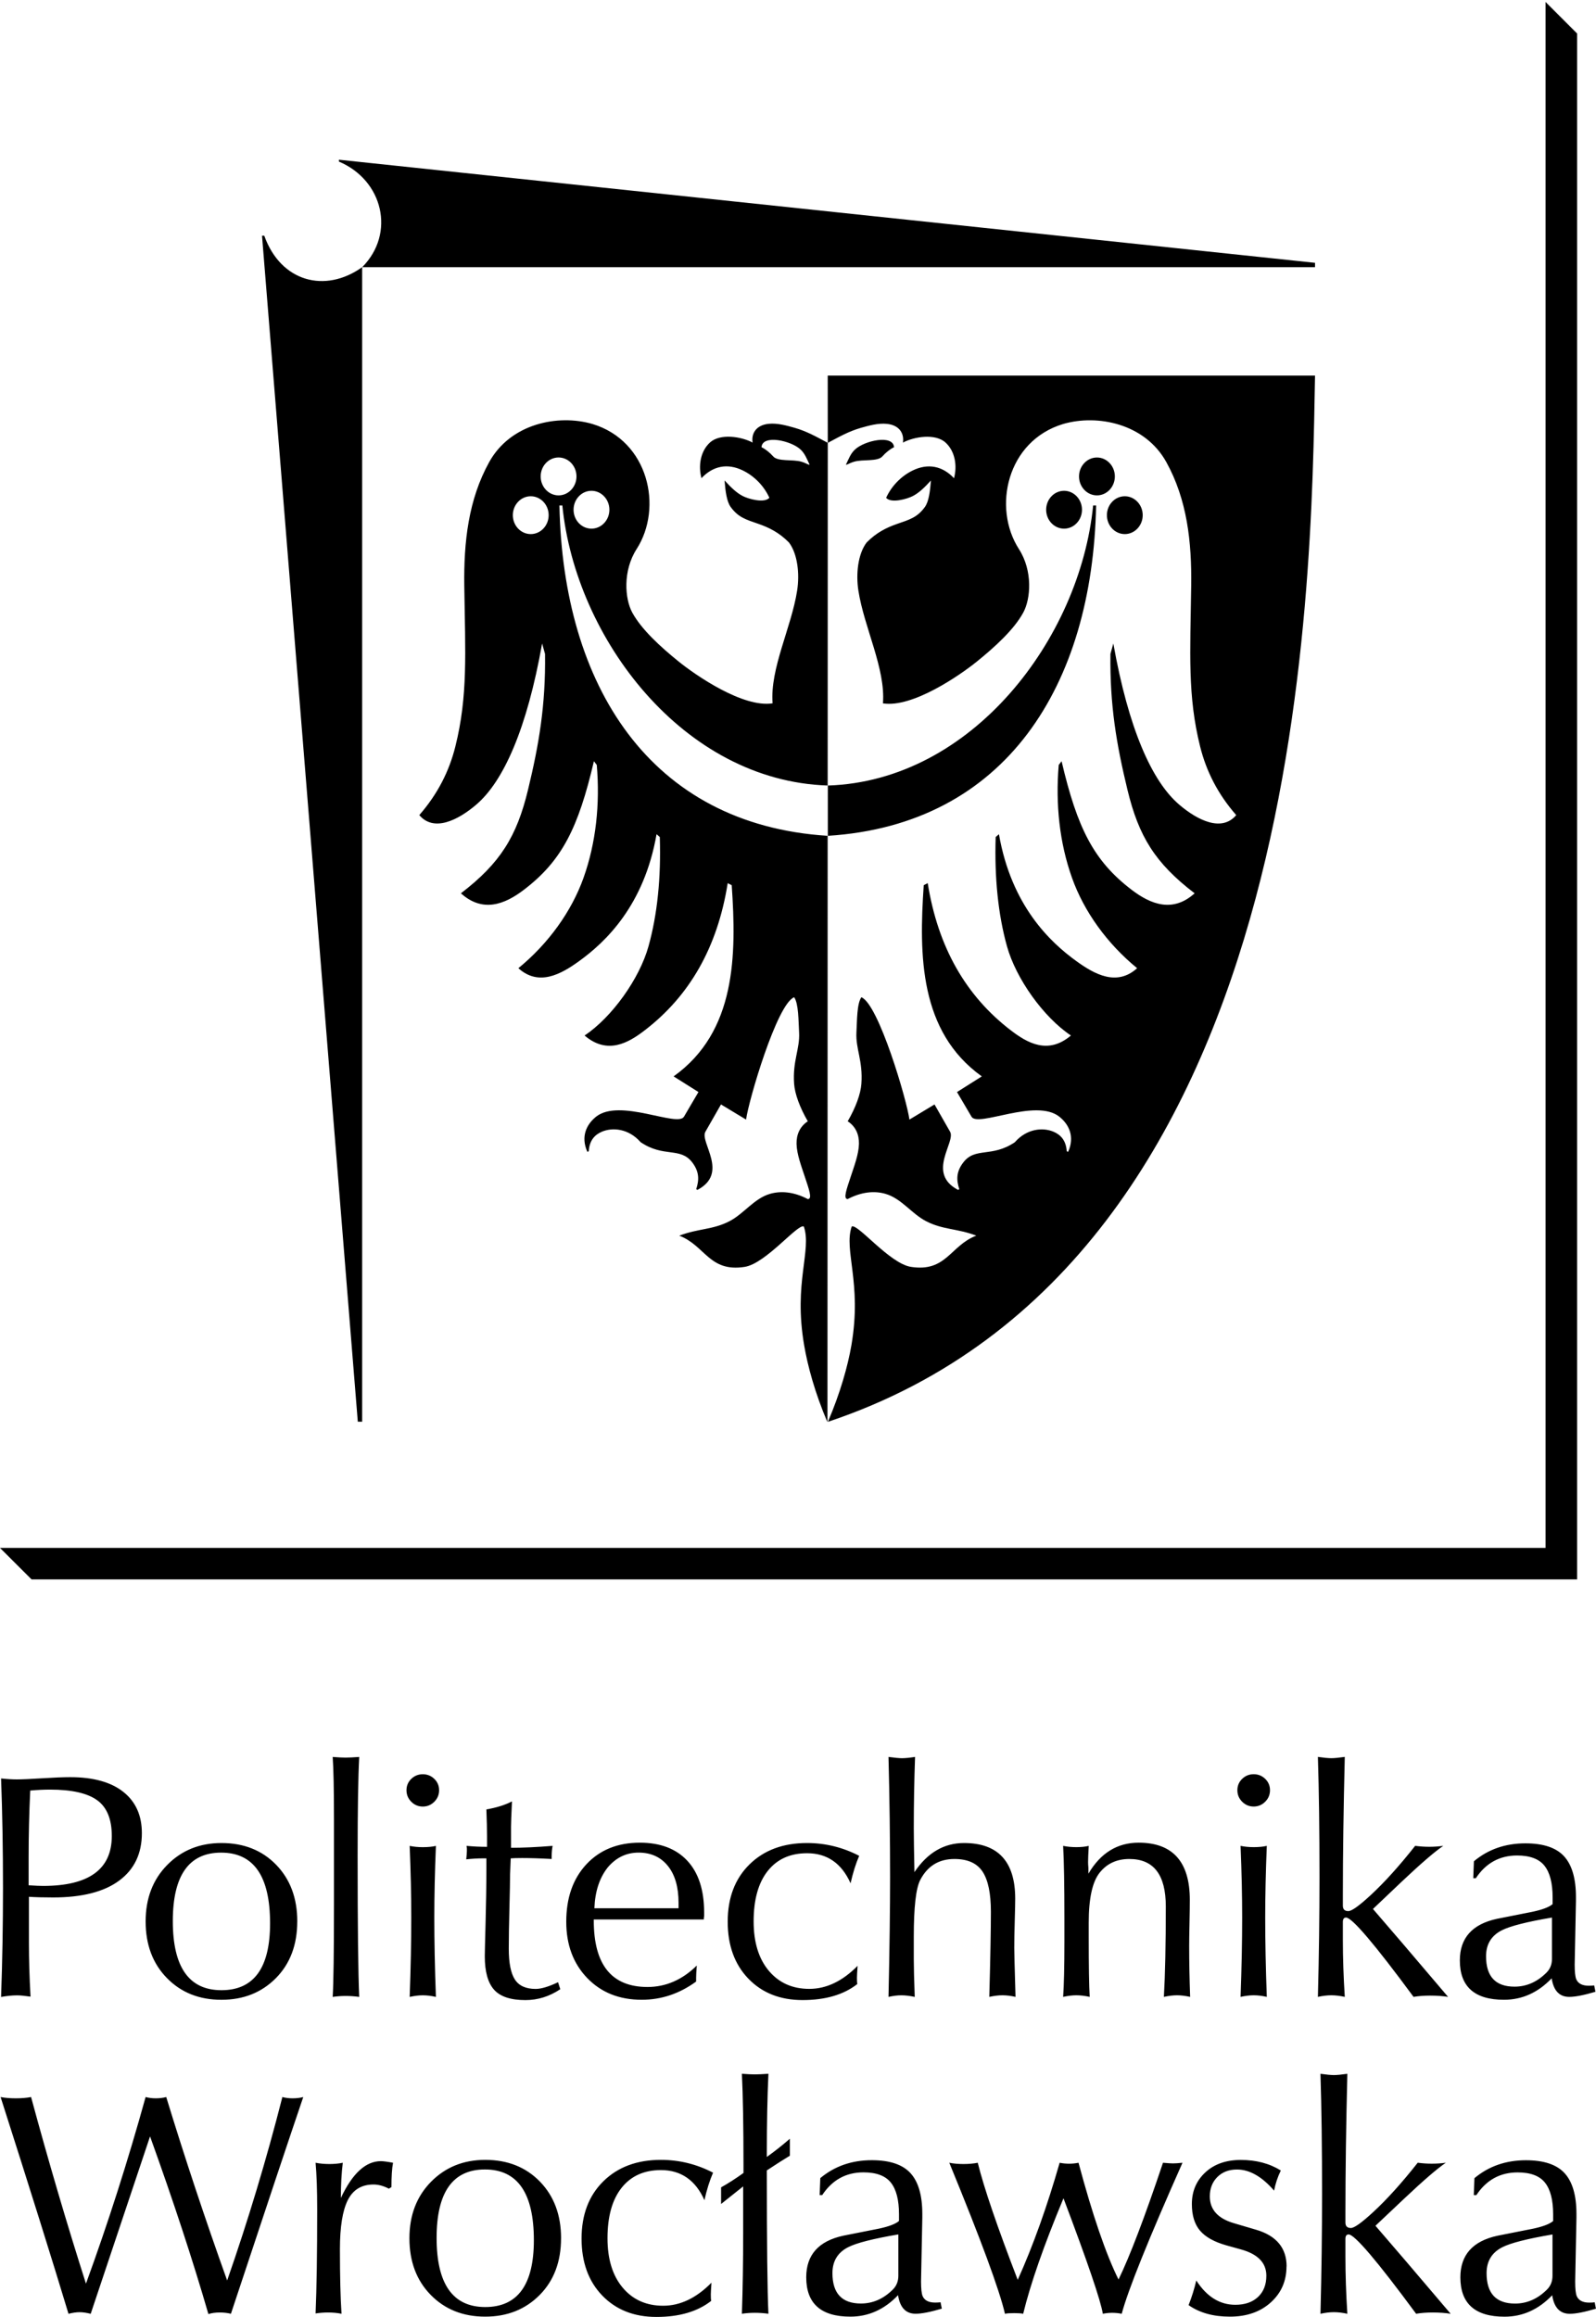 <?xml version="1.0" encoding="UTF-8" standalone="no"?>
<svg
   xmlns:dc="http://purl.org/dc/elements/1.1/"
   xmlns:cc="http://creativecommons.org/ns#"
   xmlns:rdf="http://www.w3.org/1999/02/22-rdf-syntax-ns#"
   xmlns:svg="http://www.w3.org/2000/svg"
   xmlns="http://www.w3.org/2000/svg"
   id="svg2"
   version="1.1"
   xml:space="preserve"
   width="64"
   height="92.903"
   viewBox="0 0 64 92.903"><defs
     id="defs6" /><path
     id="path84"
     style="fill:#000000;fill-opacity:1;fill-rule:evenodd;stroke:none"
     d="m 52.733,10.538 0,0.175 -38.209,0 C 15.871,9.356 15.359,7.224 13.59,6.479 l 0,-0.075 39.143,4.134 z m -38.209,46.467 -0.176,0 -3.841,-47.554 0.09,0 c 0.663,1.854 2.442,2.319 3.926,1.262 l 0,46.292 z M 35.85,17.932 c -0.169,0.081 -0.332,0.218 -0.461,0.362 -0.189,0.227 -0.795,0.114 -1.14,0.219 -0.212,0.063 -0.31,0.15 -0.324,0.111 0.105,-0.213 0.178,-0.429 0.356,-0.596 0.38,-0.364 1.539,-0.618 1.57,-0.095 z M 52.733,15.058 C 52.572,23.679 52.431,50.58 33.216,57.004 l -0.014,0 c 0.492,-1.151 0.795,-2.228 0.94,-3.068 0.107,-0.63 0.142,-1.182 0.138,-1.671 -0.005,-0.489 -0.049,-0.916 -0.094,-1.292 -0.091,-0.756 -0.196,-1.315 -0.033,-1.795 0.234,-0.134 1.518,1.485 2.375,1.618 1.423,0.22 1.574,-0.851 2.621,-1.252 -0.768,-0.292 -1.34,-0.231 -2.011,-0.578 -0.582,-0.299 -0.99,-0.914 -1.633,-1.098 -0.445,-0.129 -0.96,-0.078 -1.512,0.209 -0.192,0 -0.046,-0.389 0.123,-0.903 0.13,-0.398 0.319,-0.888 0.328,-1.31 0.008,-0.377 -0.135,-0.7 -0.451,-0.905 0.321,-0.551 0.521,-1.101 0.549,-1.503 0.067,-0.919 -0.234,-1.4 -0.199,-2.059 0.026,-0.471 0.016,-1.154 0.198,-1.411 0.691,0.264 1.836,4.171 1.927,4.905 l 1.006,-0.607 0.625,1.094 c 0.237,0.416 -0.963,1.66 0.321,2.333 l 0.048,-0.03 c -0.12,-0.369 -0.127,-0.697 0.159,-1.07 0.48,-0.631 1.139,-0.184 2.069,-0.813 0.481,-0.55 1.124,-0.598 1.544,-0.423 0.289,0.12 0.509,0.349 0.536,0.786 l 0.057,0.024 c 0.274,-0.617 0.029,-1.105 -0.352,-1.409 -0.944,-0.753 -3.266,0.438 -3.523,0 l -0.582,-0.989 0.995,-0.628 C 36.863,41.366 36.851,38.293 37.042,35.493 l 0.16,-0.083 c 0.411,2.579 1.535,4.521 3.321,5.894 0.672,0.517 1.502,0.995 2.421,0.216 -1.105,-0.739 -2.202,-2.281 -2.563,-3.574 -0.354,-1.269 -0.506,-2.744 -0.454,-4.384 l 0.131,-0.113 c 0.499,2.867 2.055,4.329 3.1,5.085 0.739,0.536 1.627,1.022 2.441,0.287 -1.199,-0.981 -2.13,-2.27 -2.61,-3.619 -0.503,-1.407 -0.667,-2.962 -0.534,-4.53 l 0.115,-0.15 c 0.625,2.672 1.284,3.995 2.812,5.158 0.769,0.587 1.651,0.925 2.523,0.138 C 46.315,34.605 45.661,33.527 45.213,31.674 44.769,29.841 44.502,28.273 44.529,26.222 l 0.116,-0.421 c 0.605,3.406 1.542,5.525 2.643,6.463 0.741,0.634 1.707,1.103 2.285,0.419 -0.736,-0.841 -1.201,-1.758 -1.448,-2.751 -0.505,-2.028 -0.397,-3.718 -0.358,-6.436 0.026,-1.773 -0.166,-3.466 -0.998,-4.969 -0.854,-1.542 -2.757,-1.929 -4.139,-1.526 -2.256,0.681 -2.837,3.356 -1.772,5.013 0.563,0.874 0.475,1.998 0.175,2.548 -0.367,0.676 -1.128,1.372 -1.868,1.97 -0.669,0.54 -2.573,1.86 -3.759,1.67 0.056,-0.695 -0.133,-1.452 -0.363,-2.222 -0.231,-0.769 -0.505,-1.552 -0.621,-2.295 -0.106,-0.676 -0.018,-1.472 0.328,-1.931 0.399,-0.406 0.807,-0.601 1.21,-0.742 0.517,-0.179 0.821,-0.263 1.124,-0.678 0.16,-0.216 0.212,-0.626 0.247,-1.068 -0.272,0.297 -0.487,0.501 -0.731,0.626 -0.222,0.115 -0.865,0.299 -1.066,0.069 0.212,-0.468 0.598,-0.868 1.062,-1.095 0.619,-0.303 1.205,-0.179 1.66,0.309 0.132,-0.487 0.051,-1.073 -0.34,-1.431 -0.408,-0.372 -1.258,-0.239 -1.709,0.003 0.057,-0.358 -0.133,-0.7 -0.643,-0.752 -0.35,-0.035 -0.707,0.066 -1.038,0.159 -0.496,0.142 -0.87,0.358 -1.332,0.604 l -0.002,-2.699 19.542,0 z m -8.745,4.805 c 0.396,0 0.718,-0.342 0.718,-0.76 0,-0.417 -0.322,-0.759 -0.718,-0.759 -0.396,0 -0.719,0.342 -0.719,0.759 0,0.418 0.323,0.76 0.719,0.76 z m -1.318,1.334 c 0.395,0 0.718,-0.34 0.718,-0.759 0,-0.418 -0.324,-0.759 -0.718,-0.759 -0.397,0 -0.719,0.341 -0.719,0.759 0,0.419 0.322,0.759 0.719,0.759 z m 2.435,0.218 c 0.395,0 0.718,-0.34 0.718,-0.759 0,-0.417 -0.323,-0.758 -0.718,-0.758 -0.396,0 -0.718,0.34 -0.718,0.758 0,0.419 0.322,0.759 0.718,0.759 z m -1.151,-1.149 c -0.143,7.199 -3.61,12.796 -10.756,13.247 l -7.54e-4,-2.016 c 5.784,-0.185 10.11,-5.894 10.638,-11.23 l 0.119,0 z M 30.537,17.932 c 0.169,0.081 0.332,0.218 0.462,0.362 0.186,0.227 0.793,0.114 1.138,0.219 0.212,0.063 0.31,0.151 0.325,0.111 -0.104,-0.213 -0.179,-0.429 -0.355,-0.596 -0.382,-0.364 -1.539,-0.618 -1.57,-0.095 z m 2.645,39.072 -0.01,0 c -0.489,-1.148 -0.784,-2.229 -0.926,-3.068 -0.108,-0.63 -0.143,-1.182 -0.139,-1.671 0.004,-0.489 0.048,-0.917 0.094,-1.292 0.091,-0.756 0.196,-1.315 0.033,-1.795 -0.235,-0.134 -1.518,1.486 -2.374,1.619 -1.424,0.22 -1.576,-0.851 -2.622,-1.252 0.767,-0.292 1.34,-0.231 2.011,-0.578 0.581,-0.299 0.989,-0.914 1.631,-1.099 0.446,-0.128 0.962,-0.078 1.513,0.21 0.194,0 0.047,-0.39 -0.122,-0.903 -0.13,-0.398 -0.32,-0.889 -0.329,-1.31 -0.008,-0.377 0.136,-0.7 0.451,-0.906 -0.32,-0.55 -0.521,-1.101 -0.549,-1.502 -0.066,-0.919 0.236,-1.4 0.2,-2.059 -0.027,-0.471 -0.018,-1.154 -0.198,-1.412 -0.692,0.264 -1.836,4.171 -1.928,4.905 l -1.006,-0.607 -0.625,1.094 c -0.238,0.416 0.963,1.66 -0.322,2.333 l -0.047,-0.03 c 0.121,-0.369 0.127,-0.697 -0.158,-1.072 -0.483,-0.631 -1.139,-0.182 -2.071,-0.812 -0.482,-0.55 -1.124,-0.598 -1.544,-0.424 -0.29,0.12 -0.511,0.35 -0.535,0.787 l -0.057,0.024 c -0.275,-0.617 -0.03,-1.105 0.35,-1.409 0.944,-0.753 3.267,0.436 3.524,0 l 0.581,-0.989 -0.996,-0.627 c 2.51,-1.793 2.523,-4.866 2.33,-7.666 l -0.161,-0.082 c -0.409,2.579 -1.533,4.521 -3.319,5.894 -0.671,0.518 -1.503,0.995 -2.42,0.216 1.103,-0.739 2.202,-2.281 2.562,-3.575 0.354,-1.268 0.507,-2.744 0.454,-4.384 l -0.13,-0.114 c -0.499,2.868 -2.056,4.33 -3.101,5.086 -0.738,0.536 -1.626,1.022 -2.44,0.287 1.199,-0.981 2.129,-2.27 2.611,-3.619 0.502,-1.407 0.666,-2.962 0.533,-4.53 l -0.115,-0.15 c -0.625,2.672 -1.282,3.995 -2.812,5.158 -0.768,0.586 -1.649,0.925 -2.521,0.138 1.587,-1.214 2.241,-2.291 2.689,-4.145 0.443,-1.832 0.711,-3.4 0.684,-5.452 l -0.117,-0.42 c -0.604,3.406 -1.542,5.524 -2.641,6.462 -0.742,0.634 -1.708,1.104 -2.284,0.419 0.735,-0.842 1.199,-1.758 1.446,-2.751 0.506,-2.028 0.397,-3.718 0.358,-6.436 -0.025,-1.774 0.167,-3.466 1,-4.969 0.854,-1.542 2.756,-1.929 4.139,-1.526 2.255,0.681 2.836,3.355 1.773,5.013 -0.563,0.874 -0.475,1.998 -0.177,2.547 0.368,0.677 1.128,1.373 1.869,1.971 0.669,0.54 2.575,1.86 3.759,1.669 -0.055,-0.694 0.132,-1.452 0.363,-2.222 0.23,-0.768 0.505,-1.552 0.621,-2.295 0.106,-0.677 0.019,-1.472 -0.327,-1.931 -0.4,-0.406 -0.808,-0.601 -1.211,-0.742 -0.518,-0.179 -0.819,-0.263 -1.124,-0.678 -0.159,-0.216 -0.214,-0.626 -0.248,-1.068 0.273,0.297 0.487,0.501 0.731,0.626 0.219,0.114 0.866,0.298 1.066,0.069 -0.213,-0.469 -0.598,-0.868 -1.063,-1.095 -0.62,-0.303 -1.204,-0.179 -1.66,0.309 -0.13,-0.487 -0.05,-1.073 0.341,-1.431 0.409,-0.372 1.258,-0.239 1.709,0.003 -0.056,-0.357 0.133,-0.699 0.644,-0.752 0.35,-0.035 0.707,0.066 1.038,0.159 0.496,0.142 0.87,0.358 1.333,0.604 l -0.012,39.247 z M 22.399,19.863 c -0.397,0 -0.718,-0.342 -0.718,-0.76 0,-0.418 0.321,-0.76 0.718,-0.76 0.395,0 0.718,0.341 0.718,0.76 0,0.418 -0.323,0.76 -0.718,0.76 z m 1.319,1.334 c -0.396,0 -0.718,-0.34 -0.718,-0.759 0,-0.418 0.322,-0.759 0.718,-0.759 0.395,0 0.719,0.341 0.719,0.759 0,0.419 -0.323,0.759 -0.719,0.759 z m -2.435,0.218 c -0.396,0 -0.718,-0.34 -0.718,-0.759 0,-0.417 0.322,-0.758 0.718,-0.758 0.396,0 0.718,0.34 0.718,0.758 0,0.419 -0.322,0.759 -0.718,0.759 z m 1.15,-1.149 c 0.144,7.198 3.611,12.795 10.758,13.247 l 0,-2.017 C 27.404,31.31 23.08,25.603 22.55,20.266 l -0.118,0 z m 39.545,-20.186 1.265,1.264 0,61.984 -61.977,0 L -2e-8,62.065 l 61.977,0 0,-61.984 z M 5.689,73.501 c 0,0.821 -0.303,1.456 -0.911,1.905 -0.607,0.449 -1.488,0.674 -2.643,0.674 -0.376,0 -0.701,-0.008 -0.975,-0.026 l 0,1.835 c 0,0.676 0.021,1.398 0.064,2.168 -0.24,-0.034 -0.419,-0.051 -0.539,-0.051 -0.188,0 -0.402,0.021 -0.642,0.064 0.051,-1.411 0.077,-2.869 0.077,-4.374 0,-1.565 -0.026,-3.028 -0.077,-4.387 0.248,0.026 0.458,0.038 0.629,0.038 0.205,0 0.545,-0.015 1.02,-0.045 0.475,-0.03 0.849,-0.045 1.123,-0.045 0.924,0 1.633,0.197 2.13,0.59 0.496,0.393 0.744,0.945 0.744,1.655 z m -1.206,0.115 c 0,-0.676 -0.197,-1.154 -0.59,-1.437 -0.393,-0.282 -1.022,-0.423 -1.886,-0.423 -0.248,0 -0.513,0.013 -0.795,0.038 -0.043,0.924 -0.064,1.804 -0.064,2.643 l 0,1.155 c 0.256,0.017 0.449,0.026 0.577,0.026 1.839,0 2.758,-0.667 2.758,-2.001 z m 7.437,3.425 c 0,0.941 -0.287,1.7 -0.859,2.277 -0.573,0.577 -1.3,0.866 -2.181,0.866 -0.89,0 -1.619,-0.291 -2.187,-0.872 -0.569,-0.582 -0.853,-1.338 -0.853,-2.271 0,-0.924 0.289,-1.678 0.866,-2.264 0.577,-0.586 1.302,-0.879 2.174,-0.879 0.898,0 1.629,0.291 2.194,0.872 0.564,0.582 0.847,1.338 0.847,2.271 z m -1.09,0.077 c 0,-1.89 -0.654,-2.835 -1.963,-2.835 -1.291,0 -1.937,0.915 -1.937,2.745 0,1.847 0.65,2.771 1.95,2.771 1.3,0 1.95,-0.894 1.95,-2.681 z m 3.575,2.95 c -0.188,-0.026 -0.372,-0.038 -0.551,-0.038 -0.171,0 -0.342,0.013 -0.513,0.038 0.034,-0.573 0.051,-1.822 0.051,-3.746 l 0,-3.361 c 0,-1.206 -0.017,-2.044 -0.051,-2.514 0.222,0.017 0.393,0.026 0.513,0.026 0.128,0 0.312,-0.009 0.551,-0.026 -0.043,0.787 -0.064,2.104 -0.064,3.951 0,2.848 0.021,4.738 0.064,5.67 z m 3.203,-8.287 c 0,0.18 -0.064,0.334 -0.192,0.462 -0.128,0.128 -0.282,0.193 -0.462,0.193 -0.179,0 -0.334,-0.064 -0.462,-0.193 -0.128,-0.128 -0.192,-0.282 -0.192,-0.462 0,-0.179 0.064,-0.331 0.192,-0.455 0.128,-0.124 0.282,-0.186 0.462,-0.186 0.18,0 0.334,0.062 0.462,0.186 0.128,0.124 0.192,0.276 0.192,0.455 z m -0.128,8.287 c -0.188,-0.043 -0.363,-0.064 -0.526,-0.064 -0.154,0 -0.329,0.021 -0.526,0.064 0.043,-1.172 0.064,-2.232 0.064,-3.181 0,-0.872 -0.021,-1.83 -0.064,-2.874 0.163,0.034 0.338,0.051 0.526,0.051 0.205,0 0.381,-0.017 0.526,-0.051 -0.043,1.052 -0.064,2.01 -0.064,2.874 0,0.949 0.021,2.01 0.064,3.181 z m 4.987,-0.308 c -0.436,0.291 -0.902,0.436 -1.398,0.436 -0.59,0 -1.009,-0.139 -1.257,-0.417 -0.248,-0.278 -0.372,-0.725 -0.372,-1.341 0,-0.128 0.011,-0.579 0.032,-1.353 0.021,-0.774 0.032,-1.486 0.032,-2.136 l 0,-0.436 -0.141,0 c -0.214,0 -0.436,0.013 -0.667,0.039 0.017,-0.154 0.026,-0.265 0.026,-0.334 0,-0.026 0,-0.06 0,-0.103 -0.009,-0.051 -0.013,-0.086 -0.013,-0.103 0.274,0.026 0.547,0.039 0.821,0.039 l 0,-0.423 c 0,-0.274 -0.009,-0.633 -0.026,-1.078 0.402,-0.068 0.744,-0.175 1.026,-0.321 -0.026,0.547 -0.038,0.885 -0.038,1.013 l 0,0.847 c 0.47,0 1.026,-0.026 1.668,-0.077 -0.026,0.128 -0.038,0.269 -0.038,0.423 l 0,0.103 c -0.462,-0.026 -0.855,-0.038 -1.18,-0.038 -0.214,0 -0.368,0.004 -0.462,0.013 l -0.026,0.642 c 0,0.248 -0.009,0.701 -0.026,1.36 -0.017,0.658 -0.026,1.197 -0.026,1.616 0,0.573 0.081,0.986 0.244,1.238 0.162,0.252 0.44,0.379 0.834,0.379 0.222,0 0.522,-0.09 0.898,-0.269 l 0.09,0.282 z m 5.769,-3.079 c 0,0.025 0,0.073 0,0.141 -0.009,0.06 -0.013,0.107 -0.013,0.141 l -4.413,0 0,0.039 c 0,1.779 0.718,2.668 2.155,2.668 0.735,0 1.394,-0.287 1.976,-0.859 -0.017,0.222 -0.026,0.385 -0.026,0.487 l 0,0.154 c -0.667,0.487 -1.394,0.731 -2.181,0.731 -0.898,0 -1.627,-0.291 -2.187,-0.872 -0.56,-0.582 -0.84,-1.334 -0.84,-2.258 0,-0.958 0.269,-1.725 0.808,-2.303 0.539,-0.577 1.253,-0.866 2.142,-0.866 0.821,0 1.456,0.242 1.905,0.725 0.449,0.483 0.674,1.174 0.674,2.072 z m -1.026,-0.167 0,-0.218 c 0,-0.633 -0.143,-1.127 -0.43,-1.482 -0.287,-0.355 -0.678,-0.532 -1.174,-0.532 -0.487,0 -0.898,0.197 -1.232,0.59 -0.334,0.419 -0.513,0.967 -0.539,1.642 l 3.374,0 z m 7.244,-2.104 c -0.137,0.316 -0.252,0.684 -0.346,1.103 -0.359,-0.804 -0.941,-1.206 -1.745,-1.206 -0.676,0 -1.202,0.237 -1.578,0.712 -0.376,0.475 -0.564,1.148 -0.564,2.02 0,0.838 0.203,1.499 0.609,1.982 0.406,0.483 0.947,0.725 1.623,0.725 0.684,0 1.33,-0.308 1.937,-0.924 -0.017,0.24 -0.026,0.398 -0.026,0.475 0,0.12 0.004,0.205 0.013,0.256 -0.547,0.428 -1.278,0.642 -2.194,0.642 -0.898,0 -1.623,-0.287 -2.174,-0.859 -0.552,-0.573 -0.828,-1.334 -0.828,-2.283 0,-0.958 0.291,-1.723 0.872,-2.296 0.582,-0.573 1.351,-0.859 2.309,-0.859 0.735,0 1.432,0.171 2.091,0.513 z m 6.269,5.657 c -0.188,-0.043 -0.364,-0.064 -0.526,-0.064 -0.154,0 -0.329,0.021 -0.526,0.064 0.043,-1.565 0.064,-2.702 0.064,-3.412 0,-0.736 -0.111,-1.272 -0.334,-1.61 -0.222,-0.338 -0.599,-0.507 -1.129,-0.507 -0.624,0 -1.082,0.282 -1.373,0.847 -0.171,0.334 -0.256,1.09 -0.256,2.271 l 0,0.911 c 0,0.308 0.013,0.808 0.038,1.501 -0.197,-0.043 -0.376,-0.064 -0.539,-0.064 -0.154,0 -0.325,0.021 -0.513,0.064 0.043,-1.933 0.064,-3.536 0.064,-4.811 0,-1.522 -0.021,-3.126 -0.064,-4.811 0.257,0.034 0.436,0.051 0.539,0.051 0.128,0 0.304,-0.017 0.526,-0.051 -0.034,0.958 -0.051,1.911 -0.051,2.861 0,0.351 0.009,0.936 0.026,1.758 0.522,-0.778 1.184,-1.167 1.988,-1.167 1.368,0 2.053,0.744 2.053,2.232 0,0.162 -0.006,0.464 -0.019,0.904 -0.013,0.44 -0.019,0.798 -0.019,1.071 0,0.163 0.017,0.817 0.051,1.963 z m 7.001,0 c -0.197,-0.043 -0.372,-0.064 -0.526,-0.064 -0.154,0 -0.329,0.021 -0.526,0.064 0.051,-0.898 0.077,-2.108 0.077,-3.63 0,-1.266 -0.487,-1.899 -1.462,-1.899 -0.505,0 -0.902,0.184 -1.193,0.552 -0.291,0.368 -0.436,1.035 -0.436,2.001 l 0,0.577 c 0,1.163 0.013,1.963 0.039,2.399 -0.197,-0.043 -0.376,-0.064 -0.539,-0.064 -0.154,0 -0.329,0.021 -0.526,0.064 0.034,-0.479 0.051,-1.223 0.051,-2.232 l 0,-0.911 c 0,-1.334 -0.017,-2.305 -0.051,-2.912 0.163,0.034 0.338,0.051 0.526,0.051 0.197,0 0.364,-0.017 0.5,-0.051 -0.017,0.308 -0.026,0.526 -0.026,0.654 0,0.051 0.004,0.128 0.013,0.231 0,0.102 0,0.179 0,0.231 0.487,-0.83 1.159,-1.244 2.014,-1.244 1.368,0 2.053,0.766 2.053,2.296 0,0.214 -0.004,0.528 -0.013,0.943 -0.009,0.415 -0.013,0.72 -0.013,0.917 0,0.633 0.013,1.309 0.039,2.027 z m 3.203,-8.287 c 0,0.18 -0.064,0.334 -0.192,0.462 -0.128,0.128 -0.282,0.193 -0.462,0.193 -0.179,0 -0.334,-0.064 -0.462,-0.193 -0.128,-0.128 -0.192,-0.282 -0.192,-0.462 0,-0.179 0.064,-0.331 0.192,-0.455 0.128,-0.124 0.282,-0.186 0.462,-0.186 0.18,0 0.334,0.062 0.462,0.186 0.128,0.124 0.192,0.276 0.192,0.455 z m -0.128,8.287 c -0.188,-0.043 -0.363,-0.064 -0.526,-0.064 -0.154,0 -0.329,0.021 -0.526,0.064 0.043,-1.172 0.064,-2.232 0.064,-3.181 0,-0.872 -0.021,-1.83 -0.064,-2.874 0.163,0.034 0.338,0.051 0.526,0.051 0.205,0 0.381,-0.017 0.526,-0.051 -0.043,1.052 -0.064,2.01 -0.064,2.874 0,0.949 0.021,2.01 0.064,3.181 z m 7.27,0 c -0.214,-0.034 -0.453,-0.051 -0.718,-0.051 -0.248,0 -0.47,0.017 -0.667,0.051 -1.565,-2.121 -2.467,-3.181 -2.707,-3.181 -0.086,0 -0.128,0.06 -0.128,0.179 l 0,0.719 c 0,0.718 0.026,1.48 0.077,2.283 -0.197,-0.043 -0.376,-0.064 -0.539,-0.064 -0.163,0 -0.342,0.021 -0.539,0.064 0.043,-1.651 0.064,-3.254 0.064,-4.811 0,-1.847 -0.021,-3.451 -0.064,-4.811 0.24,0.034 0.419,0.051 0.539,0.051 0.12,0 0.299,-0.017 0.539,-0.051 -0.051,2.087 -0.077,3.93 -0.077,5.529 l 0,0.436 c 0,0.145 0.073,0.218 0.218,0.218 0.137,0 0.436,-0.214 0.898,-0.641 0.547,-0.505 1.142,-1.163 1.783,-1.976 0.197,0.026 0.385,0.038 0.564,0.038 0.188,0 0.376,-0.013 0.564,-0.038 -0.342,0.231 -0.898,0.71 -1.668,1.437 L 55.056,76.542 c 0.624,0.719 1.629,1.894 3.015,3.528 z m 5.91,-0.205 c -0.462,0.137 -0.813,0.205 -1.052,0.205 -0.393,0 -0.629,-0.248 -0.705,-0.744 -0.547,0.573 -1.185,0.86 -1.912,0.86 -1.18,0 -1.77,-0.526 -1.77,-1.578 0,-0.898 0.496,-1.454 1.488,-1.668 0.47,-0.094 0.945,-0.188 1.424,-0.282 0.402,-0.086 0.671,-0.188 0.808,-0.308 l 0,-0.269 c 0,-0.573 -0.109,-0.996 -0.327,-1.27 -0.218,-0.274 -0.584,-0.41 -1.097,-0.41 -0.701,0 -1.253,0.304 -1.655,0.911 l -0.103,0 0.026,-0.68 c 0.573,-0.479 1.261,-0.718 2.065,-0.718 0.718,0 1.236,0.173 1.552,0.52 0.316,0.346 0.475,0.892 0.475,1.635 l 0,0.154 -0.051,2.553 c 0,0.291 0.021,0.487 0.064,0.59 0.077,0.171 0.244,0.257 0.5,0.257 0.094,0 0.167,-0.005 0.218,-0.013 l 0.051,0.257 z m -1.745,-1.321 0,-1.655 c -1.009,0.171 -1.68,0.342 -2.014,0.513 -0.419,0.214 -0.629,0.56 -0.629,1.039 0,0.813 0.38,1.219 1.142,1.219 0.479,0 0.907,-0.188 1.283,-0.564 0.145,-0.145 0.218,-0.329 0.218,-0.551 z m -50.073,5.541 c -0.543,1.595 -1.51,4.492 -2.901,8.691 -0.136,-0.034 -0.284,-0.051 -0.445,-0.051 -0.178,0 -0.331,0.021 -0.458,0.064 C 7.73,90.624 6.95,88.249 6.017,85.661 l -2.38,7.113 c -0.17,-0.043 -0.318,-0.064 -0.445,-0.064 -0.127,0 -0.276,0.021 -0.445,0.064 -0.653,-2.163 -1.561,-5.06 -2.723,-8.691 0.178,0.034 0.382,0.051 0.611,0.051 0.229,0 0.433,-0.017 0.611,-0.051 0.696,2.57 1.429,5.064 2.201,7.482 0.882,-2.418 1.68,-4.912 2.392,-7.482 0.127,0.034 0.263,0.051 0.407,0.051 0.153,0 0.293,-0.017 0.42,-0.051 0.747,2.443 1.561,4.895 2.443,7.355 0.84,-2.409 1.578,-4.861 2.214,-7.355 0.127,0.034 0.263,0.051 0.407,0.051 0.161,0 0.305,-0.017 0.433,-0.051 z m 3.6,2.636 c -0.043,0.222 -0.064,0.547 -0.064,0.975 l -0.103,0.064 c -0.214,-0.111 -0.419,-0.167 -0.616,-0.167 -0.479,0 -0.823,0.209 -1.033,0.629 -0.209,0.419 -0.314,1.073 -0.314,1.963 0,1.086 0.021,1.95 0.064,2.591 -0.163,-0.034 -0.346,-0.051 -0.552,-0.051 -0.154,0 -0.316,0.013 -0.488,0.038 0.043,-1.009 0.064,-2.403 0.064,-4.182 0,-0.778 -0.022,-1.398 -0.064,-1.86 0.171,0.034 0.355,0.051 0.552,0.051 0.197,0 0.376,-0.017 0.539,-0.051 -0.051,0.411 -0.077,0.881 -0.077,1.411 0.462,-0.984 0.996,-1.475 1.604,-1.475 0.094,0 0.257,0.021 0.487,0.064 z m 6.737,3.027 c 0,0.941 -0.287,1.7 -0.859,2.277 -0.573,0.577 -1.3,0.866 -2.181,0.866 -0.89,0 -1.619,-0.291 -2.187,-0.872 -0.569,-0.582 -0.853,-1.338 -0.853,-2.271 0,-0.924 0.289,-1.678 0.866,-2.264 0.577,-0.586 1.302,-0.879 2.174,-0.879 0.898,0 1.629,0.291 2.194,0.872 0.564,0.582 0.847,1.338 0.847,2.271 z m -1.09,0.077 c 0,-1.89 -0.654,-2.835 -1.963,-2.835 -1.291,0 -1.937,0.915 -1.937,2.745 0,1.847 0.65,2.771 1.95,2.771 1.3,0 1.95,-0.894 1.95,-2.681 z m 7.186,-2.707 c -0.137,0.316 -0.252,0.684 -0.346,1.103 -0.359,-0.804 -0.941,-1.206 -1.745,-1.206 -0.676,0 -1.202,0.237 -1.578,0.712 -0.376,0.475 -0.564,1.148 -0.564,2.02 0,0.838 0.203,1.499 0.609,1.982 0.406,0.483 0.947,0.725 1.623,0.725 0.684,0 1.33,-0.308 1.937,-0.924 -0.017,0.24 -0.026,0.398 -0.026,0.475 0,0.12 0.004,0.205 0.013,0.256 -0.547,0.428 -1.279,0.642 -2.194,0.642 -0.898,0 -1.623,-0.287 -2.174,-0.859 -0.552,-0.573 -0.828,-1.334 -0.828,-2.283 0,-0.958 0.291,-1.723 0.872,-2.296 0.582,-0.573 1.351,-0.86 2.309,-0.86 0.735,0 1.432,0.171 2.091,0.513 z m 3.08,-0.68 c -0.214,0.128 -0.522,0.325 -0.924,0.59 0,2.933 0.021,4.849 0.064,5.747 -0.188,-0.026 -0.372,-0.038 -0.551,-0.038 -0.171,0 -0.342,0.013 -0.513,0.038 0.034,-0.992 0.051,-2.074 0.051,-3.246 l 0,-1.86 c -0.111,0.086 -0.406,0.321 -0.885,0.705 l 0,-0.667 c 0.291,-0.162 0.59,-0.355 0.898,-0.577 l 0,-0.334 c 0,-1.539 -0.021,-2.754 -0.064,-3.643 0.222,0.017 0.393,0.025 0.513,0.025 0.128,0 0.312,-0.009 0.551,-0.025 -0.043,0.915 -0.064,1.98 -0.064,3.194 l 0,0.141 c 0.334,-0.239 0.641,-0.483 0.924,-0.731 l 0,0.68 z m 6.095,6.132 c -0.462,0.137 -0.812,0.205 -1.052,0.205 -0.393,0 -0.629,-0.248 -0.705,-0.744 -0.547,0.573 -1.185,0.86 -1.912,0.86 -1.18,0 -1.77,-0.526 -1.77,-1.578 0,-0.898 0.496,-1.454 1.488,-1.668 0.47,-0.094 0.945,-0.188 1.424,-0.282 0.402,-0.086 0.671,-0.188 0.808,-0.308 l 0,-0.269 c 0,-0.573 -0.109,-0.996 -0.327,-1.27 -0.218,-0.274 -0.584,-0.41 -1.097,-0.41 -0.701,0 -1.253,0.303 -1.655,0.911 l -0.103,0 0.026,-0.68 c 0.573,-0.479 1.261,-0.719 2.065,-0.719 0.718,0 1.236,0.173 1.552,0.52 0.316,0.346 0.474,0.892 0.474,1.635 l 0,0.154 -0.051,2.553 c 0,0.291 0.021,0.487 0.064,0.59 0.077,0.171 0.244,0.257 0.5,0.257 0.094,0 0.167,-0.005 0.218,-0.013 l 0.051,0.256 z m -1.745,-1.321 0,-1.655 c -1.009,0.171 -1.68,0.342 -2.014,0.513 -0.419,0.214 -0.629,0.56 -0.629,1.039 0,0.812 0.381,1.219 1.142,1.219 0.479,0 0.907,-0.188 1.283,-0.564 0.145,-0.145 0.218,-0.329 0.218,-0.551 z m 11.394,-4.528 c -1.368,3.079 -2.181,5.097 -2.437,6.055 -0.128,-0.026 -0.257,-0.038 -0.385,-0.038 -0.12,0 -0.244,0.013 -0.372,0.038 -0.086,-0.53 -0.612,-2.074 -1.578,-4.631 -0.787,1.89 -1.326,3.434 -1.616,4.631 -0.077,-0.017 -0.197,-0.026 -0.359,-0.026 -0.163,0 -0.287,0.008 -0.372,0.026 -0.222,-0.958 -0.967,-2.976 -2.232,-6.055 0.171,0.034 0.359,0.051 0.564,0.051 0.214,0 0.406,-0.017 0.577,-0.051 0.248,1.001 0.782,2.566 1.603,4.695 0.616,-1.369 1.176,-2.933 1.681,-4.695 0.128,0.026 0.257,0.038 0.385,0.038 0.12,0 0.244,-0.013 0.372,-0.038 0.564,2.104 1.099,3.665 1.604,4.682 0.453,-0.932 1.048,-2.493 1.783,-4.682 0.188,0.017 0.321,0.026 0.398,0.026 0.085,0 0.214,-0.008 0.385,-0.026 z m 4.171,4.156 c 0,0.582 -0.209,1.063 -0.629,1.443 -0.419,0.38 -0.967,0.571 -1.642,0.571 -0.667,0 -1.219,-0.154 -1.655,-0.462 0.128,-0.325 0.231,-0.654 0.308,-0.988 0.419,0.65 0.941,0.975 1.565,0.975 0.385,0 0.688,-0.105 0.911,-0.314 0.222,-0.209 0.334,-0.494 0.334,-0.853 0,-0.513 -0.338,-0.864 -1.014,-1.052 L 49.179,90.03 c -0.487,-0.137 -0.84,-0.334 -1.058,-0.59 -0.218,-0.257 -0.327,-0.611 -0.327,-1.065 0,-0.513 0.179,-0.936 0.539,-1.27 0.359,-0.334 0.834,-0.5 1.424,-0.5 0.616,0 1.15,0.141 1.604,0.423 -0.129,0.265 -0.218,0.535 -0.269,0.808 -0.488,-0.564 -0.984,-0.847 -1.488,-0.847 -0.325,0 -0.588,0.1 -0.789,0.302 -0.201,0.201 -0.301,0.46 -0.301,0.776 0,0.53 0.325,0.889 0.975,1.077 l 0.872,0.257 c 0.821,0.239 1.232,0.731 1.232,1.475 z m 6.583,1.899 c -0.214,-0.034 -0.453,-0.051 -0.718,-0.051 -0.248,0 -0.47,0.017 -0.667,0.051 -1.565,-2.121 -2.467,-3.181 -2.707,-3.181 -0.086,0 -0.128,0.06 -0.128,0.179 l 0,0.719 c 0,0.718 0.026,1.48 0.077,2.283 -0.197,-0.043 -0.376,-0.064 -0.539,-0.064 -0.163,0 -0.342,0.021 -0.539,0.064 0.043,-1.651 0.064,-3.254 0.064,-4.811 0,-1.847 -0.021,-3.451 -0.064,-4.811 0.24,0.034 0.419,0.051 0.539,0.051 0.12,0 0.299,-0.017 0.539,-0.051 -0.051,2.087 -0.077,3.93 -0.077,5.529 l 0,0.436 c 0,0.145 0.073,0.218 0.218,0.218 0.137,0 0.436,-0.214 0.898,-0.641 0.547,-0.505 1.142,-1.163 1.783,-1.976 0.197,0.026 0.385,0.038 0.564,0.038 0.188,0 0.376,-0.013 0.564,-0.038 -0.342,0.231 -0.898,0.71 -1.668,1.437 l -1.155,1.09 c 0.624,0.719 1.629,1.894 3.015,3.528 z M 64,92.569 c -0.462,0.137 -0.812,0.205 -1.052,0.205 -0.393,0 -0.629,-0.248 -0.705,-0.744 -0.547,0.573 -1.185,0.86 -1.912,0.86 -1.18,0 -1.77,-0.526 -1.77,-1.578 0,-0.898 0.496,-1.454 1.488,-1.668 0.47,-0.094 0.945,-0.188 1.424,-0.282 0.402,-0.086 0.671,-0.188 0.808,-0.308 l 0,-0.269 c 0,-0.573 -0.109,-0.996 -0.327,-1.27 -0.218,-0.274 -0.584,-0.41 -1.097,-0.41 -0.701,0 -1.253,0.303 -1.655,0.911 l -0.103,0 0.026,-0.68 c 0.573,-0.479 1.261,-0.719 2.065,-0.719 0.718,0 1.236,0.173 1.552,0.52 0.316,0.346 0.474,0.892 0.474,1.635 l 0,0.154 -0.051,2.553 c 0,0.291 0.021,0.487 0.064,0.59 0.077,0.171 0.244,0.257 0.5,0.257 0.094,0 0.167,-0.005 0.218,-0.013 l 0.051,0.256 z m -1.745,-1.321 0,-1.655 c -1.009,0.171 -1.68,0.342 -2.014,0.513 -0.419,0.214 -0.629,0.56 -0.629,1.039 0,0.812 0.381,1.219 1.142,1.219 0.479,0 0.907,-0.188 1.283,-0.564 0.145,-0.145 0.218,-0.329 0.218,-0.551" /></svg>
